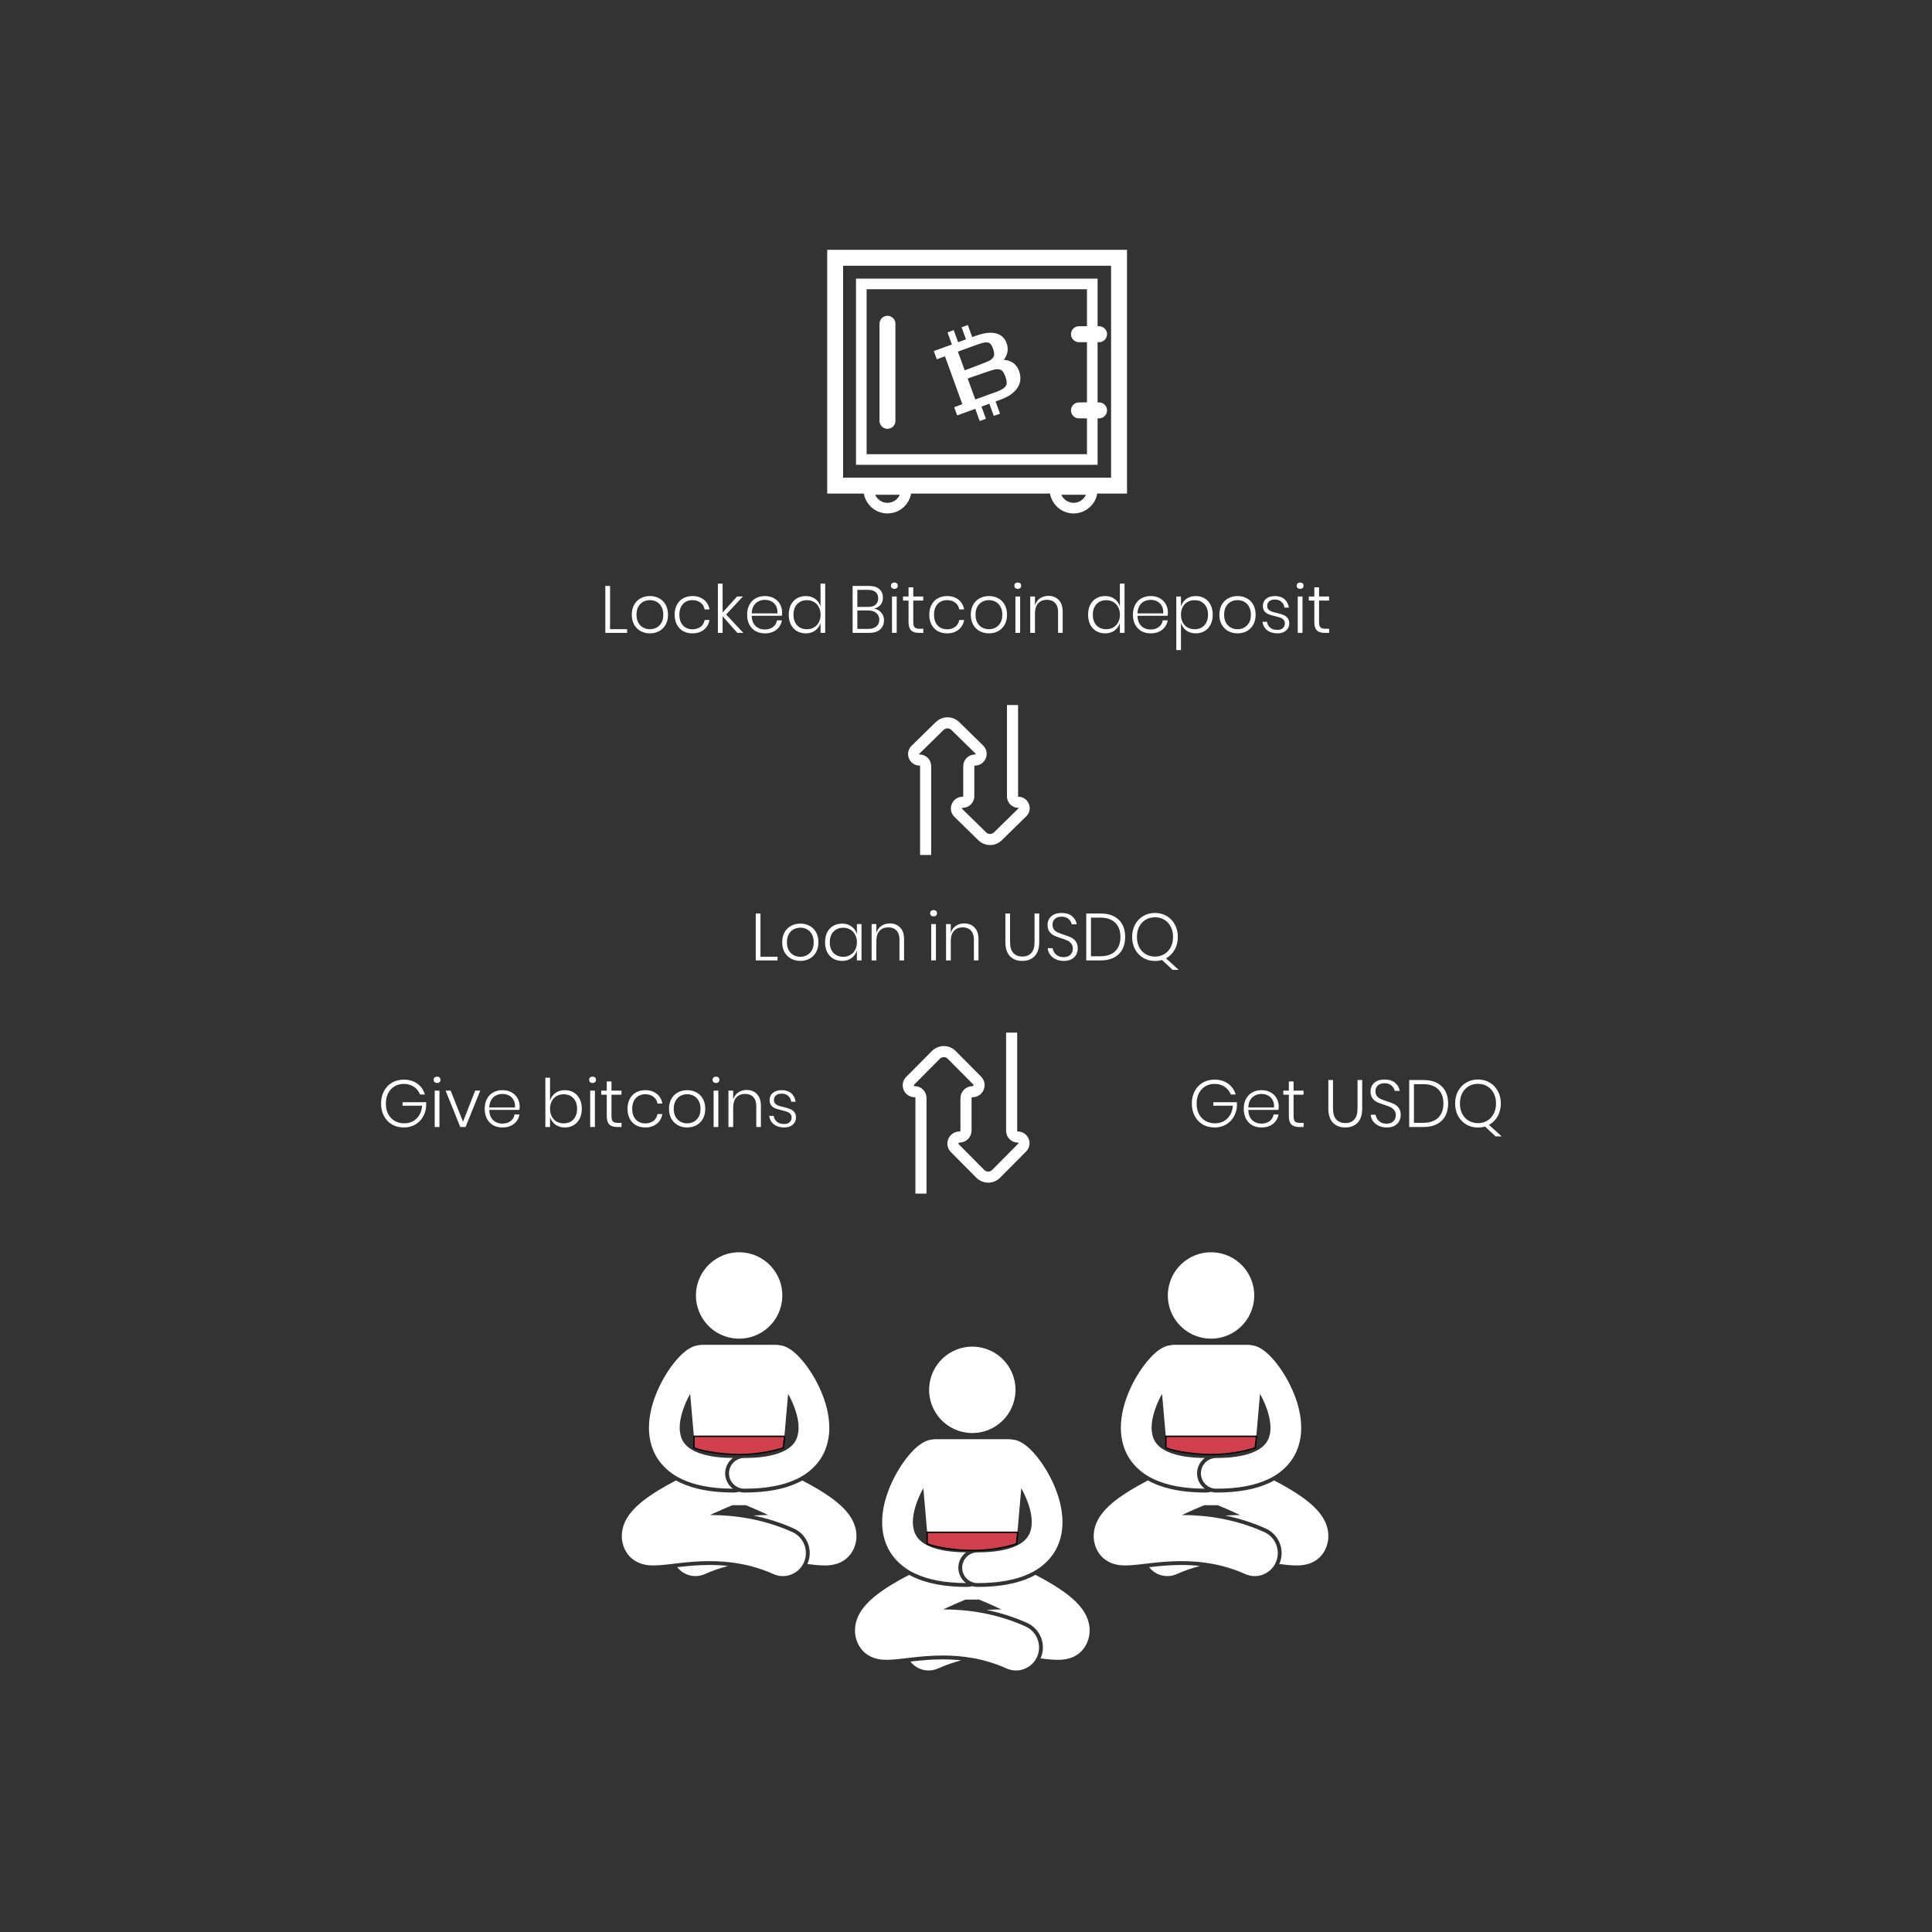 <svg width="348" height="348" viewBox="0 0 348 348" fill="none" xmlns="http://www.w3.org/2000/svg">
<rect x="0" y="0" width="348" height="348" fill="#333333" stroke="none"/>
<path d="M109.887 113.328H112.959V114H109.035V105.54H109.887V113.328ZM117.073 107.364C117.697 107.364 118.253 107.5 118.741 107.772C119.237 108.036 119.625 108.424 119.905 108.936C120.185 109.44 120.325 110.036 120.325 110.724C120.325 111.412 120.185 112.008 119.905 112.512C119.625 113.016 119.237 113.404 118.741 113.676C118.253 113.948 117.697 114.084 117.073 114.084C116.449 114.084 115.889 113.948 115.393 113.676C114.897 113.404 114.505 113.016 114.217 112.512C113.937 112 113.797 111.404 113.797 110.724C113.797 110.036 113.937 109.44 114.217 108.936C114.505 108.424 114.897 108.036 115.393 107.772C115.889 107.5 116.449 107.364 117.073 107.364ZM117.073 108.096C116.641 108.096 116.241 108.192 115.873 108.384C115.505 108.576 115.209 108.872 114.985 109.272C114.761 109.664 114.649 110.148 114.649 110.724C114.649 111.3 114.761 111.784 114.985 112.176C115.209 112.568 115.505 112.86 115.873 113.052C116.241 113.244 116.641 113.34 117.073 113.34C117.497 113.34 117.889 113.244 118.249 113.052C118.617 112.86 118.913 112.568 119.137 112.176C119.361 111.784 119.473 111.3 119.473 110.724C119.473 110.148 119.361 109.664 119.137 109.272C118.913 108.872 118.617 108.576 118.249 108.384C117.889 108.192 117.497 108.096 117.073 108.096ZM124.724 107.364C125.556 107.364 126.244 107.584 126.788 108.024C127.34 108.464 127.676 109.048 127.796 109.776H126.92C126.832 109.256 126.588 108.848 126.188 108.552C125.788 108.248 125.296 108.096 124.712 108.096C124.288 108.096 123.896 108.192 123.536 108.384C123.184 108.576 122.9 108.872 122.684 109.272C122.476 109.664 122.372 110.148 122.372 110.724C122.372 111.3 122.476 111.788 122.684 112.188C122.9 112.58 123.184 112.872 123.536 113.064C123.896 113.256 124.288 113.352 124.712 113.352C125.296 113.352 125.788 113.204 126.188 112.908C126.588 112.604 126.832 112.192 126.92 111.672H127.796C127.676 112.4 127.34 112.984 126.788 113.424C126.244 113.864 125.556 114.084 124.724 114.084C124.1 114.084 123.544 113.952 123.056 113.688C122.576 113.416 122.2 113.028 121.928 112.524C121.656 112.012 121.52 111.412 121.52 110.724C121.52 110.036 121.656 109.44 121.928 108.936C122.2 108.424 122.576 108.036 123.056 107.772C123.544 107.5 124.1 107.364 124.724 107.364ZM132.812 114L130.16 111V114H129.308V105.12H130.16V110.328L132.764 107.448H133.808L130.796 110.688L133.892 114H132.812ZM137.743 113.388C138.335 113.388 138.831 113.24 139.231 112.944C139.631 112.648 139.871 112.248 139.951 111.744H140.839C140.719 112.44 140.387 113.004 139.843 113.436C139.299 113.868 138.611 114.084 137.779 114.084C137.155 114.084 136.599 113.952 136.111 113.688C135.631 113.416 135.255 113.028 134.983 112.524C134.711 112.012 134.575 111.412 134.575 110.724C134.575 110.036 134.711 109.44 134.983 108.936C135.255 108.424 135.631 108.036 136.111 107.772C136.599 107.5 137.155 107.364 137.779 107.364C138.419 107.364 138.971 107.5 139.435 107.772C139.907 108.036 140.263 108.392 140.503 108.84C140.751 109.288 140.875 109.776 140.875 110.304C140.875 110.528 140.859 110.732 140.827 110.916H135.403C135.411 111.468 135.523 111.932 135.739 112.308C135.963 112.676 136.251 112.948 136.603 113.124C136.955 113.3 137.335 113.388 137.743 113.388ZM137.779 108.048C137.355 108.048 136.967 108.136 136.615 108.312C136.263 108.488 135.975 108.76 135.751 109.128C135.535 109.488 135.419 109.94 135.403 110.484H140.035C140.067 109.948 139.979 109.496 139.771 109.128C139.563 108.76 139.283 108.488 138.931 108.312C138.579 108.136 138.195 108.048 137.779 108.048ZM145.147 107.364C145.811 107.364 146.375 107.536 146.839 107.88C147.311 108.224 147.631 108.68 147.799 109.248V105.12H148.639V114H147.799V112.2C147.631 112.768 147.311 113.224 146.839 113.568C146.375 113.912 145.811 114.084 145.147 114.084C144.555 114.084 144.023 113.948 143.551 113.676C143.087 113.404 142.723 113.016 142.459 112.512C142.203 112 142.075 111.404 142.075 110.724C142.075 110.036 142.203 109.44 142.459 108.936C142.723 108.424 143.087 108.036 143.551 107.772C144.015 107.5 144.547 107.364 145.147 107.364ZM145.363 108.108C144.627 108.108 144.035 108.344 143.587 108.816C143.147 109.28 142.927 109.916 142.927 110.724C142.927 111.532 143.147 112.172 143.587 112.644C144.035 113.108 144.627 113.34 145.363 113.34C145.827 113.34 146.243 113.232 146.611 113.016C146.987 112.8 147.279 112.496 147.487 112.104C147.703 111.704 147.811 111.244 147.811 110.724C147.811 110.204 147.703 109.748 147.487 109.356C147.279 108.956 146.987 108.648 146.611 108.432C146.243 108.216 145.827 108.108 145.363 108.108ZM157.454 109.62C157.982 109.724 158.41 109.968 158.738 110.352C159.066 110.736 159.23 111.192 159.23 111.72C159.23 112.4 158.998 112.952 158.534 113.376C158.07 113.792 157.398 114 156.518 114H153.578V105.54H156.482C157.33 105.54 157.966 105.732 158.39 106.116C158.822 106.492 159.038 107 159.038 107.64C159.038 108.192 158.89 108.636 158.594 108.972C158.298 109.3 157.918 109.516 157.454 109.62ZM154.43 109.32H156.374C156.966 109.32 157.414 109.184 157.718 108.912C158.03 108.632 158.186 108.252 158.186 107.772C158.186 107.3 158.034 106.928 157.73 106.656C157.426 106.384 156.958 106.248 156.326 106.248H154.43V109.32ZM156.374 113.28C157.006 113.28 157.498 113.136 157.85 112.848C158.202 112.552 158.378 112.144 158.378 111.624C158.378 111.112 158.198 110.708 157.838 110.412C157.478 110.108 156.982 109.956 156.35 109.956H154.43V113.28H156.374ZM160.476 105.504C160.476 105.328 160.532 105.188 160.644 105.084C160.764 104.98 160.916 104.928 161.1 104.928C161.284 104.928 161.432 104.98 161.544 105.084C161.656 105.188 161.712 105.328 161.712 105.504C161.712 105.672 161.656 105.808 161.544 105.912C161.432 106.016 161.284 106.068 161.1 106.068C160.916 106.068 160.764 106.016 160.644 105.912C160.532 105.808 160.476 105.672 160.476 105.504ZM161.52 107.448V114H160.668V107.448H161.52ZM166.316 113.256V114H165.536C164.904 114 164.432 113.852 164.12 113.556C163.808 113.252 163.652 112.744 163.652 112.032V108.18H162.656V107.448H163.652V105.792H164.504V107.448H166.304V108.18H164.504V112.044C164.504 112.508 164.588 112.828 164.756 113.004C164.924 113.172 165.22 113.256 165.644 113.256H166.316ZM170.591 107.364C171.423 107.364 172.111 107.584 172.655 108.024C173.207 108.464 173.543 109.048 173.663 109.776H172.787C172.699 109.256 172.455 108.848 172.055 108.552C171.655 108.248 171.163 108.096 170.579 108.096C170.155 108.096 169.763 108.192 169.403 108.384C169.051 108.576 168.767 108.872 168.551 109.272C168.343 109.664 168.239 110.148 168.239 110.724C168.239 111.3 168.343 111.788 168.551 112.188C168.767 112.58 169.051 112.872 169.403 113.064C169.763 113.256 170.155 113.352 170.579 113.352C171.163 113.352 171.655 113.204 172.055 112.908C172.455 112.604 172.699 112.192 172.787 111.672H173.663C173.543 112.4 173.207 112.984 172.655 113.424C172.111 113.864 171.423 114.084 170.591 114.084C169.967 114.084 169.411 113.952 168.923 113.688C168.443 113.416 168.067 113.028 167.795 112.524C167.523 112.012 167.387 111.412 167.387 110.724C167.387 110.036 167.523 109.44 167.795 108.936C168.067 108.424 168.443 108.036 168.923 107.772C169.411 107.5 169.967 107.364 170.591 107.364ZM178.14 107.364C178.764 107.364 179.32 107.5 179.808 107.772C180.304 108.036 180.692 108.424 180.972 108.936C181.252 109.44 181.392 110.036 181.392 110.724C181.392 111.412 181.252 112.008 180.972 112.512C180.692 113.016 180.304 113.404 179.808 113.676C179.32 113.948 178.764 114.084 178.14 114.084C177.516 114.084 176.956 113.948 176.46 113.676C175.964 113.404 175.572 113.016 175.284 112.512C175.004 112 174.864 111.404 174.864 110.724C174.864 110.036 175.004 109.44 175.284 108.936C175.572 108.424 175.964 108.036 176.46 107.772C176.956 107.5 177.516 107.364 178.14 107.364ZM178.14 108.096C177.708 108.096 177.308 108.192 176.94 108.384C176.572 108.576 176.276 108.872 176.052 109.272C175.828 109.664 175.716 110.148 175.716 110.724C175.716 111.3 175.828 111.784 176.052 112.176C176.276 112.568 176.572 112.86 176.94 113.052C177.308 113.244 177.708 113.34 178.14 113.34C178.564 113.34 178.956 113.244 179.316 113.052C179.684 112.86 179.98 112.568 180.204 112.176C180.428 111.784 180.54 111.3 180.54 110.724C180.54 110.148 180.428 109.664 180.204 109.272C179.98 108.872 179.684 108.576 179.316 108.384C178.956 108.192 178.564 108.096 178.14 108.096ZM182.706 105.504C182.706 105.328 182.762 105.188 182.874 105.084C182.994 104.98 183.146 104.928 183.33 104.928C183.514 104.928 183.662 104.98 183.774 105.084C183.886 105.188 183.942 105.328 183.942 105.504C183.942 105.672 183.886 105.808 183.774 105.912C183.662 106.016 183.514 106.068 183.33 106.068C183.146 106.068 182.994 106.016 182.874 105.912C182.762 105.808 182.706 105.672 182.706 105.504ZM183.75 107.448V114H182.898V107.448H183.75ZM188.846 107.328C189.606 107.328 190.222 107.572 190.694 108.06C191.174 108.54 191.414 109.248 191.414 110.184V114H190.586V110.244C190.586 109.532 190.406 108.988 190.046 108.612C189.686 108.228 189.194 108.036 188.57 108.036C187.914 108.036 187.39 108.248 186.998 108.672C186.614 109.088 186.422 109.704 186.422 110.52V114H185.57V107.448H186.422V109.056C186.59 108.496 186.894 108.068 187.334 107.772C187.774 107.476 188.278 107.328 188.846 107.328ZM199.065 107.364C199.729 107.364 200.293 107.536 200.757 107.88C201.229 108.224 201.549 108.68 201.717 109.248V105.12H202.557V114H201.717V112.2C201.549 112.768 201.229 113.224 200.757 113.568C200.293 113.912 199.729 114.084 199.065 114.084C198.473 114.084 197.941 113.948 197.469 113.676C197.005 113.404 196.641 113.016 196.377 112.512C196.121 112 195.993 111.404 195.993 110.724C195.993 110.036 196.121 109.44 196.377 108.936C196.641 108.424 197.005 108.036 197.469 107.772C197.933 107.5 198.465 107.364 199.065 107.364ZM199.281 108.108C198.545 108.108 197.953 108.344 197.505 108.816C197.065 109.28 196.845 109.916 196.845 110.724C196.845 111.532 197.065 112.172 197.505 112.644C197.953 113.108 198.545 113.34 199.281 113.34C199.745 113.34 200.161 113.232 200.529 113.016C200.905 112.8 201.197 112.496 201.405 112.104C201.621 111.704 201.729 111.244 201.729 110.724C201.729 110.204 201.621 109.748 201.405 109.356C201.197 108.956 200.905 108.648 200.529 108.432C200.161 108.216 199.745 108.108 199.281 108.108ZM207.235 113.388C207.827 113.388 208.323 113.24 208.723 112.944C209.123 112.648 209.363 112.248 209.443 111.744H210.331C210.211 112.44 209.879 113.004 209.335 113.436C208.791 113.868 208.103 114.084 207.271 114.084C206.647 114.084 206.091 113.952 205.603 113.688C205.123 113.416 204.747 113.028 204.475 112.524C204.203 112.012 204.067 111.412 204.067 110.724C204.067 110.036 204.203 109.44 204.475 108.936C204.747 108.424 205.123 108.036 205.603 107.772C206.091 107.5 206.647 107.364 207.271 107.364C207.911 107.364 208.463 107.5 208.927 107.772C209.399 108.036 209.755 108.392 209.995 108.84C210.243 109.288 210.367 109.776 210.367 110.304C210.367 110.528 210.351 110.732 210.319 110.916H204.895C204.903 111.468 205.015 111.932 205.231 112.308C205.455 112.676 205.743 112.948 206.095 113.124C206.447 113.3 206.827 113.388 207.235 113.388ZM207.271 108.048C206.847 108.048 206.459 108.136 206.107 108.312C205.755 108.488 205.467 108.76 205.243 109.128C205.027 109.488 204.911 109.94 204.895 110.484H209.527C209.559 109.948 209.471 109.496 209.263 109.128C209.055 108.76 208.775 108.488 208.423 108.312C208.071 108.136 207.687 108.048 207.271 108.048ZM215.383 107.364C215.983 107.364 216.511 107.5 216.967 107.772C217.431 108.036 217.791 108.424 218.047 108.936C218.311 109.44 218.443 110.036 218.443 110.724C218.443 111.404 218.311 112 218.047 112.512C217.791 113.016 217.431 113.404 216.967 113.676C216.503 113.948 215.975 114.084 215.383 114.084C214.711 114.084 214.143 113.912 213.679 113.568C213.215 113.224 212.895 112.768 212.719 112.2V117.096H211.879V107.448H212.719V109.248C212.895 108.68 213.215 108.224 213.679 107.88C214.143 107.536 214.711 107.364 215.383 107.364ZM215.155 108.108C214.691 108.108 214.271 108.216 213.895 108.432C213.527 108.648 213.239 108.956 213.031 109.356C212.823 109.748 212.719 110.204 212.719 110.724C212.719 111.244 212.823 111.704 213.031 112.104C213.239 112.496 213.527 112.8 213.895 113.016C214.271 113.232 214.691 113.34 215.155 113.34C215.899 113.34 216.491 113.108 216.931 112.644C217.371 112.172 217.591 111.532 217.591 110.724C217.591 109.916 217.371 109.28 216.931 108.816C216.491 108.344 215.899 108.108 215.155 108.108ZM222.917 107.364C223.541 107.364 224.097 107.5 224.585 107.772C225.081 108.036 225.469 108.424 225.749 108.936C226.029 109.44 226.169 110.036 226.169 110.724C226.169 111.412 226.029 112.008 225.749 112.512C225.469 113.016 225.081 113.404 224.585 113.676C224.097 113.948 223.541 114.084 222.917 114.084C222.293 114.084 221.733 113.948 221.237 113.676C220.741 113.404 220.349 113.016 220.061 112.512C219.781 112 219.641 111.404 219.641 110.724C219.641 110.036 219.781 109.44 220.061 108.936C220.349 108.424 220.741 108.036 221.237 107.772C221.733 107.5 222.293 107.364 222.917 107.364ZM222.917 108.096C222.485 108.096 222.085 108.192 221.717 108.384C221.349 108.576 221.053 108.872 220.829 109.272C220.605 109.664 220.493 110.148 220.493 110.724C220.493 111.3 220.605 111.784 220.829 112.176C221.053 112.568 221.349 112.86 221.717 113.052C222.085 113.244 222.485 113.34 222.917 113.34C223.341 113.34 223.733 113.244 224.093 113.052C224.461 112.86 224.757 112.568 224.981 112.176C225.205 111.784 225.317 111.3 225.317 110.724C225.317 110.148 225.205 109.664 224.981 109.272C224.757 108.872 224.461 108.576 224.093 108.384C223.733 108.192 223.341 108.096 222.917 108.096ZM229.656 107.364C230.368 107.364 230.94 107.552 231.372 107.928C231.804 108.304 232.068 108.812 232.164 109.452H231.36C231.312 109.028 231.136 108.68 230.832 108.408C230.536 108.128 230.136 107.988 229.632 107.988C229.2 107.988 228.86 108.096 228.612 108.312C228.372 108.52 228.252 108.8 228.252 109.152C228.252 109.416 228.328 109.628 228.48 109.788C228.64 109.948 228.836 110.072 229.068 110.16C229.3 110.24 229.612 110.324 230.004 110.412C230.484 110.524 230.868 110.64 231.156 110.76C231.452 110.872 231.704 111.052 231.912 111.3C232.12 111.548 232.224 111.884 232.224 112.308C232.224 112.828 232.028 113.256 231.636 113.592C231.252 113.92 230.74 114.084 230.1 114.084C229.348 114.084 228.732 113.9 228.252 113.532C227.772 113.156 227.488 112.644 227.4 111.996H228.216C228.264 112.428 228.452 112.78 228.78 113.052C229.108 113.324 229.552 113.46 230.112 113.46C230.528 113.46 230.852 113.352 231.084 113.136C231.316 112.92 231.432 112.64 231.432 112.296C231.432 112.016 231.352 111.792 231.192 111.624C231.032 111.456 230.832 111.332 230.592 111.252C230.36 111.164 230.04 111.072 229.632 110.976C229.16 110.864 228.78 110.752 228.492 110.64C228.212 110.528 227.972 110.356 227.772 110.124C227.572 109.884 227.472 109.56 227.472 109.152C227.472 108.616 227.668 108.184 228.06 107.856C228.452 107.528 228.984 107.364 229.656 107.364ZM233.566 105.504C233.566 105.328 233.622 105.188 233.734 105.084C233.854 104.98 234.006 104.928 234.19 104.928C234.374 104.928 234.522 104.98 234.634 105.084C234.746 105.188 234.802 105.328 234.802 105.504C234.802 105.672 234.746 105.808 234.634 105.912C234.522 106.016 234.374 106.068 234.19 106.068C234.006 106.068 233.854 106.016 233.734 105.912C233.622 105.808 233.566 105.672 233.566 105.504ZM234.61 107.448V114H233.758V107.448H234.61ZM239.406 113.256V114H238.626C237.994 114 237.522 113.852 237.21 113.556C236.898 113.252 236.742 112.744 236.742 112.032V108.18H235.746V107.448H236.742V105.792H237.594V107.448H239.394V108.18H237.594V112.044C237.594 112.508 237.678 112.828 237.846 113.004C238.014 113.172 238.31 113.256 238.734 113.256H239.406Z" fill="white"/>
<path d="M136.981 172.328H140.053V173H136.129V164.54H136.981V172.328ZM144.167 166.364C144.791 166.364 145.347 166.5 145.835 166.772C146.331 167.036 146.719 167.424 146.999 167.936C147.279 168.44 147.419 169.036 147.419 169.724C147.419 170.412 147.279 171.008 146.999 171.512C146.719 172.016 146.331 172.404 145.835 172.676C145.347 172.948 144.791 173.084 144.167 173.084C143.543 173.084 142.983 172.948 142.487 172.676C141.991 172.404 141.599 172.016 141.311 171.512C141.031 171 140.891 170.404 140.891 169.724C140.891 169.036 141.031 168.44 141.311 167.936C141.599 167.424 141.991 167.036 142.487 166.772C142.983 166.5 143.543 166.364 144.167 166.364ZM144.167 167.096C143.735 167.096 143.335 167.192 142.967 167.384C142.599 167.576 142.303 167.872 142.079 168.272C141.855 168.664 141.743 169.148 141.743 169.724C141.743 170.3 141.855 170.784 142.079 171.176C142.303 171.568 142.599 171.86 142.967 172.052C143.335 172.244 143.735 172.34 144.167 172.34C144.591 172.34 144.983 172.244 145.343 172.052C145.711 171.86 146.007 171.568 146.231 171.176C146.455 170.784 146.567 170.3 146.567 169.724C146.567 169.148 146.455 168.664 146.231 168.272C146.007 167.872 145.711 167.576 145.343 167.384C144.983 167.192 144.591 167.096 144.167 167.096ZM151.686 166.364C152.35 166.364 152.914 166.536 153.378 166.88C153.85 167.224 154.174 167.68 154.35 168.248V166.448H155.178V173H154.35V171.2C154.174 171.768 153.85 172.224 153.378 172.568C152.914 172.912 152.35 173.084 151.686 173.084C151.094 173.084 150.562 172.948 150.09 172.676C149.626 172.404 149.262 172.016 148.998 171.512C148.742 171 148.614 170.404 148.614 169.724C148.614 169.036 148.742 168.44 148.998 167.936C149.262 167.424 149.626 167.036 150.09 166.772C150.554 166.5 151.086 166.364 151.686 166.364ZM151.902 167.108C151.166 167.108 150.574 167.344 150.126 167.816C149.686 168.28 149.466 168.916 149.466 169.724C149.466 170.532 149.686 171.172 150.126 171.644C150.574 172.108 151.166 172.34 151.902 172.34C152.366 172.34 152.782 172.232 153.15 172.016C153.526 171.8 153.818 171.496 154.026 171.104C154.242 170.704 154.35 170.244 154.35 169.724C154.35 169.204 154.242 168.748 154.026 168.356C153.818 167.956 153.526 167.648 153.15 167.432C152.782 167.216 152.366 167.108 151.902 167.108ZM160.276 166.328C161.036 166.328 161.652 166.572 162.124 167.06C162.604 167.54 162.844 168.248 162.844 169.184V173H162.016V169.244C162.016 168.532 161.836 167.988 161.476 167.612C161.116 167.228 160.624 167.036 160 167.036C159.344 167.036 158.82 167.248 158.428 167.672C158.044 168.088 157.852 168.704 157.852 169.52V173H157V166.448H157.852V168.056C158.02 167.496 158.324 167.068 158.764 166.772C159.204 166.476 159.708 166.328 160.276 166.328ZM167.542 164.504C167.542 164.328 167.598 164.188 167.71 164.084C167.83 163.98 167.982 163.928 168.166 163.928C168.35 163.928 168.498 163.98 168.61 164.084C168.722 164.188 168.778 164.328 168.778 164.504C168.778 164.672 168.722 164.808 168.61 164.912C168.498 165.016 168.35 165.068 168.166 165.068C167.982 165.068 167.83 165.016 167.71 164.912C167.598 164.808 167.542 164.672 167.542 164.504ZM168.586 166.448V173H167.734V166.448H168.586ZM173.682 166.328C174.442 166.328 175.058 166.572 175.53 167.06C176.01 167.54 176.25 168.248 176.25 169.184V173H175.422V169.244C175.422 168.532 175.242 167.988 174.882 167.612C174.522 167.228 174.03 167.036 173.406 167.036C172.75 167.036 172.226 167.248 171.834 167.672C171.45 168.088 171.258 168.704 171.258 169.52V173H170.406V166.448H171.258V168.056C171.426 167.496 171.73 167.068 172.17 166.772C172.61 166.476 173.114 166.328 173.682 166.328ZM181.933 164.54V169.664C181.933 170.568 182.129 171.232 182.521 171.656C182.921 172.08 183.465 172.292 184.153 172.292C184.841 172.292 185.377 172.08 185.761 171.656C186.153 171.232 186.349 170.568 186.349 169.664V164.54H187.189V169.664C187.189 170.808 186.913 171.664 186.361 172.232C185.809 172.8 185.069 173.084 184.141 173.084C183.213 173.084 182.473 172.8 181.921 172.232C181.369 171.664 181.093 170.808 181.093 169.664V164.54H181.933ZM194.129 170.852C194.129 171.236 194.037 171.6 193.853 171.944C193.677 172.28 193.401 172.556 193.025 172.772C192.649 172.98 192.181 173.084 191.621 173.084C191.077 173.084 190.593 172.984 190.169 172.784C189.745 172.584 189.405 172.312 189.149 171.968C188.901 171.616 188.757 171.224 188.717 170.792H189.605C189.637 171.04 189.729 171.288 189.881 171.536C190.033 171.784 190.253 171.992 190.541 172.16C190.829 172.32 191.177 172.4 191.585 172.4C192.121 172.4 192.529 172.256 192.809 171.968C193.097 171.68 193.241 171.316 193.241 170.876C193.241 170.5 193.145 170.196 192.953 169.964C192.769 169.724 192.537 169.54 192.257 169.412C191.985 169.284 191.609 169.144 191.129 168.992C190.601 168.824 190.173 168.664 189.845 168.512C189.525 168.352 189.253 168.12 189.029 167.816C188.805 167.512 188.693 167.108 188.693 166.604C188.693 165.964 188.917 165.444 189.365 165.044C189.813 164.644 190.429 164.444 191.213 164.444C192.013 164.444 192.645 164.64 193.109 165.032C193.581 165.424 193.861 165.912 193.949 166.496H193.049C192.977 166.136 192.785 165.816 192.473 165.536C192.169 165.256 191.749 165.116 191.213 165.116C190.717 165.116 190.321 165.244 190.025 165.5C189.729 165.756 189.581 166.112 189.581 166.568C189.581 166.928 189.673 167.22 189.857 167.444C190.041 167.668 190.265 167.84 190.529 167.96C190.801 168.08 191.169 168.216 191.633 168.368C192.169 168.536 192.601 168.7 192.929 168.86C193.265 169.02 193.549 169.26 193.781 169.58C194.013 169.9 194.129 170.324 194.129 170.852ZM202.668 168.764C202.668 169.636 202.496 170.392 202.152 171.032C201.808 171.664 201.3 172.152 200.628 172.496C199.964 172.832 199.16 173 198.216 173H195.66V164.54H198.216C199.64 164.54 200.736 164.916 201.504 165.668C202.28 166.412 202.668 167.444 202.668 168.764ZM198.156 172.244C199.348 172.244 200.256 171.94 200.88 171.332C201.504 170.716 201.816 169.86 201.816 168.764C201.816 167.668 201.504 166.816 200.88 166.208C200.256 165.592 199.348 165.284 198.156 165.284H196.512V172.244H198.156ZM211.211 174.692L209.315 172.916C208.923 173.036 208.499 173.096 208.043 173.096C207.259 173.096 206.555 172.912 205.931 172.544C205.307 172.176 204.815 171.664 204.455 171.008C204.103 170.344 203.927 169.596 203.927 168.764C203.927 167.932 204.103 167.188 204.455 166.532C204.815 165.876 205.307 165.364 205.931 164.996C206.555 164.628 207.259 164.444 208.043 164.444C208.827 164.444 209.531 164.628 210.155 164.996C210.779 165.364 211.267 165.876 211.619 166.532C211.979 167.188 212.159 167.932 212.159 168.764C212.159 169.628 211.967 170.4 211.583 171.08C211.199 171.752 210.679 172.264 210.023 172.616L212.315 174.692H211.211ZM204.791 168.764C204.791 169.476 204.931 170.1 205.211 170.636C205.499 171.172 205.887 171.584 206.375 171.872C206.871 172.16 207.427 172.304 208.043 172.304C208.659 172.304 209.211 172.16 209.699 171.872C210.195 171.584 210.583 171.172 210.863 170.636C211.151 170.1 211.295 169.476 211.295 168.764C211.295 168.052 211.151 167.428 210.863 166.892C210.583 166.356 210.195 165.944 209.699 165.656C209.211 165.368 208.659 165.224 208.043 165.224C207.427 165.224 206.871 165.368 206.375 165.656C205.887 165.944 205.499 166.356 205.211 166.892C204.931 167.428 204.791 168.052 204.791 168.764Z" fill="white"/>
<path d="M72.73 194.468C73.69 194.468 74.502 194.708 75.166 195.188C75.83 195.668 76.286 196.32 76.534 197.144H75.658C75.442 196.576 75.074 196.116 74.554 195.764C74.042 195.412 73.434 195.236 72.73 195.236C72.122 195.236 71.57 195.38 71.074 195.668C70.586 195.956 70.202 196.368 69.922 196.904C69.642 197.44 69.502 198.064 69.502 198.776C69.502 199.504 69.642 200.136 69.922 200.672C70.21 201.208 70.602 201.62 71.098 201.908C71.602 202.196 72.174 202.34 72.814 202.34C73.382 202.34 73.902 202.216 74.374 201.968C74.846 201.712 75.226 201.344 75.514 200.864C75.81 200.384 75.982 199.82 76.03 199.172H72.514V198.536H76.762V199.28C76.706 200 76.502 200.648 76.15 201.224C75.806 201.8 75.338 202.256 74.746 202.592C74.162 202.92 73.494 203.084 72.742 203.084C71.942 203.084 71.23 202.904 70.606 202.544C69.982 202.176 69.498 201.664 69.154 201.008C68.81 200.352 68.638 199.608 68.638 198.776C68.638 197.944 68.81 197.2 69.154 196.544C69.498 195.888 69.978 195.38 70.594 195.02C71.218 194.652 71.93 194.468 72.73 194.468ZM78.109 194.504C78.109 194.328 78.165 194.188 78.277 194.084C78.397 193.98 78.549 193.928 78.733 193.928C78.917 193.928 79.065 193.98 79.177 194.084C79.289 194.188 79.345 194.328 79.345 194.504C79.345 194.672 79.289 194.808 79.177 194.912C79.065 195.016 78.917 195.068 78.733 195.068C78.549 195.068 78.397 195.016 78.277 194.912C78.165 194.808 78.109 194.672 78.109 194.504ZM79.153 196.448V203H78.301V196.448H79.153ZM83.397 202.052L85.593 196.448H86.504L83.865 203H82.904L80.264 196.448H81.177L83.397 202.052ZM90.473 202.388C91.065 202.388 91.561 202.24 91.961 201.944C92.361 201.648 92.601 201.248 92.681 200.744H93.569C93.449 201.44 93.117 202.004 92.573 202.436C92.029 202.868 91.341 203.084 90.509 203.084C89.885 203.084 89.329 202.952 88.841 202.688C88.361 202.416 87.985 202.028 87.713 201.524C87.441 201.012 87.305 200.412 87.305 199.724C87.305 199.036 87.441 198.44 87.713 197.936C87.985 197.424 88.361 197.036 88.841 196.772C89.329 196.5 89.885 196.364 90.509 196.364C91.149 196.364 91.701 196.5 92.165 196.772C92.637 197.036 92.993 197.392 93.233 197.84C93.481 198.288 93.605 198.776 93.605 199.304C93.605 199.528 93.589 199.732 93.557 199.916H88.133C88.141 200.468 88.253 200.932 88.469 201.308C88.693 201.676 88.981 201.948 89.333 202.124C89.685 202.3 90.065 202.388 90.473 202.388ZM90.509 197.048C90.085 197.048 89.697 197.136 89.345 197.312C88.993 197.488 88.705 197.76 88.481 198.128C88.265 198.488 88.149 198.94 88.133 199.484H92.765C92.797 198.948 92.709 198.496 92.501 198.128C92.293 197.76 92.013 197.488 91.661 197.312C91.309 197.136 90.925 197.048 90.509 197.048ZM101.738 196.364C102.338 196.364 102.866 196.5 103.322 196.772C103.786 197.036 104.146 197.424 104.402 197.936C104.666 198.44 104.798 199.036 104.798 199.724C104.798 200.404 104.666 201 104.402 201.512C104.146 202.016 103.786 202.404 103.322 202.676C102.858 202.948 102.33 203.084 101.738 203.084C101.066 203.084 100.498 202.912 100.034 202.568C99.57 202.224 99.25 201.768 99.074 201.2V203H98.234V194.12H99.074V198.248C99.25 197.68 99.57 197.224 100.034 196.88C100.498 196.536 101.066 196.364 101.738 196.364ZM101.51 197.108C101.046 197.108 100.626 197.216 100.25 197.432C99.882 197.648 99.594 197.956 99.386 198.356C99.178 198.748 99.074 199.204 99.074 199.724C99.074 200.244 99.178 200.704 99.386 201.104C99.594 201.496 99.882 201.8 100.25 202.016C100.626 202.232 101.046 202.34 101.51 202.34C102.254 202.34 102.846 202.108 103.286 201.644C103.726 201.172 103.946 200.532 103.946 199.724C103.946 198.916 103.726 198.28 103.286 197.816C102.846 197.344 102.254 197.108 101.51 197.108ZM106.116 194.504C106.116 194.328 106.172 194.188 106.284 194.084C106.404 193.98 106.556 193.928 106.74 193.928C106.924 193.928 107.072 193.98 107.184 194.084C107.296 194.188 107.352 194.328 107.352 194.504C107.352 194.672 107.296 194.808 107.184 194.912C107.072 195.016 106.924 195.068 106.74 195.068C106.556 195.068 106.404 195.016 106.284 194.912C106.172 194.808 106.116 194.672 106.116 194.504ZM107.16 196.448V203H106.308V196.448H107.16ZM111.956 202.256V203H111.176C110.544 203 110.072 202.852 109.76 202.556C109.448 202.252 109.292 201.744 109.292 201.032V197.18H108.296V196.448H109.292V194.792H110.144V196.448H111.944V197.18H110.144V201.044C110.144 201.508 110.228 201.828 110.396 202.004C110.564 202.172 110.86 202.256 111.284 202.256H111.956ZM116.232 196.364C117.064 196.364 117.752 196.584 118.296 197.024C118.848 197.464 119.184 198.048 119.304 198.776H118.428C118.34 198.256 118.096 197.848 117.696 197.552C117.296 197.248 116.804 197.096 116.22 197.096C115.796 197.096 115.404 197.192 115.044 197.384C114.692 197.576 114.408 197.872 114.192 198.272C113.984 198.664 113.88 199.148 113.88 199.724C113.88 200.3 113.984 200.788 114.192 201.188C114.408 201.58 114.692 201.872 115.044 202.064C115.404 202.256 115.796 202.352 116.22 202.352C116.804 202.352 117.296 202.204 117.696 201.908C118.096 201.604 118.34 201.192 118.428 200.672H119.304C119.184 201.4 118.848 201.984 118.296 202.424C117.752 202.864 117.064 203.084 116.232 203.084C115.608 203.084 115.052 202.952 114.564 202.688C114.084 202.416 113.708 202.028 113.436 201.524C113.164 201.012 113.028 200.412 113.028 199.724C113.028 199.036 113.164 198.44 113.436 197.936C113.708 197.424 114.084 197.036 114.564 196.772C115.052 196.5 115.608 196.364 116.232 196.364ZM123.78 196.364C124.404 196.364 124.96 196.5 125.448 196.772C125.944 197.036 126.332 197.424 126.612 197.936C126.892 198.44 127.032 199.036 127.032 199.724C127.032 200.412 126.892 201.008 126.612 201.512C126.332 202.016 125.944 202.404 125.448 202.676C124.96 202.948 124.404 203.084 123.78 203.084C123.156 203.084 122.596 202.948 122.1 202.676C121.604 202.404 121.212 202.016 120.924 201.512C120.644 201 120.504 200.404 120.504 199.724C120.504 199.036 120.644 198.44 120.924 197.936C121.212 197.424 121.604 197.036 122.1 196.772C122.596 196.5 123.156 196.364 123.78 196.364ZM123.78 197.096C123.348 197.096 122.948 197.192 122.58 197.384C122.212 197.576 121.916 197.872 121.692 198.272C121.468 198.664 121.356 199.148 121.356 199.724C121.356 200.3 121.468 200.784 121.692 201.176C121.916 201.568 122.212 201.86 122.58 202.052C122.948 202.244 123.348 202.34 123.78 202.34C124.204 202.34 124.596 202.244 124.956 202.052C125.324 201.86 125.62 201.568 125.844 201.176C126.068 200.784 126.18 200.3 126.18 199.724C126.18 199.148 126.068 198.664 125.844 198.272C125.62 197.872 125.324 197.576 124.956 197.384C124.596 197.192 124.204 197.096 123.78 197.096ZM128.347 194.504C128.347 194.328 128.403 194.188 128.515 194.084C128.635 193.98 128.787 193.928 128.971 193.928C129.155 193.928 129.303 193.98 129.415 194.084C129.527 194.188 129.583 194.328 129.583 194.504C129.583 194.672 129.527 194.808 129.415 194.912C129.303 195.016 129.155 195.068 128.971 195.068C128.787 195.068 128.635 195.016 128.515 194.912C128.403 194.808 128.347 194.672 128.347 194.504ZM129.391 196.448V203H128.539V196.448H129.391ZM134.487 196.328C135.247 196.328 135.863 196.572 136.335 197.06C136.815 197.54 137.055 198.248 137.055 199.184V203H136.227V199.244C136.227 198.532 136.047 197.988 135.687 197.612C135.327 197.228 134.835 197.036 134.211 197.036C133.555 197.036 133.031 197.248 132.639 197.672C132.255 198.088 132.063 198.704 132.063 199.52V203H131.211V196.448H132.063V198.056C132.231 197.496 132.535 197.068 132.975 196.772C133.415 196.476 133.919 196.328 134.487 196.328ZM140.808 196.364C141.52 196.364 142.092 196.552 142.524 196.928C142.956 197.304 143.22 197.812 143.316 198.452H142.512C142.464 198.028 142.288 197.68 141.984 197.408C141.688 197.128 141.288 196.988 140.784 196.988C140.352 196.988 140.012 197.096 139.764 197.312C139.524 197.52 139.404 197.8 139.404 198.152C139.404 198.416 139.48 198.628 139.632 198.788C139.792 198.948 139.988 199.072 140.22 199.16C140.452 199.24 140.764 199.324 141.156 199.412C141.636 199.524 142.02 199.64 142.308 199.76C142.604 199.872 142.856 200.052 143.064 200.3C143.272 200.548 143.376 200.884 143.376 201.308C143.376 201.828 143.18 202.256 142.788 202.592C142.404 202.92 141.892 203.084 141.252 203.084C140.5 203.084 139.884 202.9 139.404 202.532C138.924 202.156 138.64 201.644 138.552 200.996H139.368C139.416 201.428 139.604 201.78 139.932 202.052C140.26 202.324 140.704 202.46 141.264 202.46C141.68 202.46 142.004 202.352 142.236 202.136C142.468 201.92 142.584 201.64 142.584 201.296C142.584 201.016 142.504 200.792 142.344 200.624C142.184 200.456 141.984 200.332 141.744 200.252C141.512 200.164 141.192 200.072 140.784 199.976C140.312 199.864 139.932 199.752 139.644 199.64C139.364 199.528 139.124 199.356 138.924 199.124C138.724 198.884 138.624 198.56 138.624 198.152C138.624 197.616 138.82 197.184 139.212 196.856C139.604 196.528 140.136 196.364 140.808 196.364Z" fill="white"/>
<path d="M218.769 194.468C219.729 194.468 220.541 194.708 221.205 195.188C221.869 195.668 222.325 196.32 222.573 197.144H221.697C221.481 196.576 221.113 196.116 220.593 195.764C220.081 195.412 219.473 195.236 218.769 195.236C218.161 195.236 217.609 195.38 217.113 195.668C216.625 195.956 216.241 196.368 215.961 196.904C215.681 197.44 215.541 198.064 215.541 198.776C215.541 199.504 215.681 200.136 215.961 200.672C216.249 201.208 216.641 201.62 217.137 201.908C217.641 202.196 218.213 202.34 218.853 202.34C219.421 202.34 219.941 202.216 220.413 201.968C220.885 201.712 221.265 201.344 221.553 200.864C221.849 200.384 222.021 199.82 222.069 199.172H218.553V198.536H222.801V199.28C222.745 200 222.541 200.648 222.189 201.224C221.845 201.8 221.377 202.256 220.785 202.592C220.201 202.92 219.533 203.084 218.781 203.084C217.981 203.084 217.269 202.904 216.645 202.544C216.021 202.176 215.537 201.664 215.193 201.008C214.849 200.352 214.677 199.608 214.677 198.776C214.677 197.944 214.849 197.2 215.193 196.544C215.537 195.888 216.017 195.38 216.633 195.02C217.257 194.652 217.969 194.468 218.769 194.468ZM227.196 202.388C227.788 202.388 228.284 202.24 228.684 201.944C229.084 201.648 229.324 201.248 229.404 200.744H230.292C230.172 201.44 229.84 202.004 229.296 202.436C228.752 202.868 228.064 203.084 227.232 203.084C226.608 203.084 226.052 202.952 225.564 202.688C225.084 202.416 224.708 202.028 224.436 201.524C224.164 201.012 224.028 200.412 224.028 199.724C224.028 199.036 224.164 198.44 224.436 197.936C224.708 197.424 225.084 197.036 225.564 196.772C226.052 196.5 226.608 196.364 227.232 196.364C227.872 196.364 228.424 196.5 228.888 196.772C229.36 197.036 229.716 197.392 229.956 197.84C230.204 198.288 230.328 198.776 230.328 199.304C230.328 199.528 230.312 199.732 230.28 199.916H224.856C224.864 200.468 224.976 200.932 225.192 201.308C225.416 201.676 225.704 201.948 226.056 202.124C226.408 202.3 226.788 202.388 227.196 202.388ZM227.232 197.048C226.808 197.048 226.42 197.136 226.068 197.312C225.716 197.488 225.428 197.76 225.204 198.128C224.988 198.488 224.872 198.94 224.856 199.484H229.488C229.52 198.948 229.432 198.496 229.224 198.128C229.016 197.76 228.736 197.488 228.384 197.312C228.032 197.136 227.648 197.048 227.232 197.048ZM234.816 202.256V203H234.036C233.404 203 232.932 202.852 232.62 202.556C232.308 202.252 232.152 201.744 232.152 201.032V197.18H231.156V196.448H232.152V194.792H233.004V196.448H234.804V197.18H233.004V201.044C233.004 201.508 233.088 201.828 233.256 202.004C233.424 202.172 233.72 202.256 234.144 202.256H234.816ZM240.108 194.54V199.664C240.108 200.568 240.304 201.232 240.696 201.656C241.096 202.08 241.64 202.292 242.328 202.292C243.016 202.292 243.552 202.08 243.936 201.656C244.328 201.232 244.524 200.568 244.524 199.664V194.54H245.364V199.664C245.364 200.808 245.088 201.664 244.536 202.232C243.984 202.8 243.244 203.084 242.316 203.084C241.388 203.084 240.648 202.8 240.096 202.232C239.544 201.664 239.268 200.808 239.268 199.664V194.54H240.108ZM252.304 200.852C252.304 201.236 252.212 201.6 252.028 201.944C251.852 202.28 251.576 202.556 251.2 202.772C250.824 202.98 250.356 203.084 249.796 203.084C249.252 203.084 248.768 202.984 248.344 202.784C247.92 202.584 247.58 202.312 247.324 201.968C247.076 201.616 246.932 201.224 246.892 200.792H247.78C247.812 201.04 247.904 201.288 248.056 201.536C248.208 201.784 248.428 201.992 248.716 202.16C249.004 202.32 249.352 202.4 249.76 202.4C250.296 202.4 250.704 202.256 250.984 201.968C251.272 201.68 251.416 201.316 251.416 200.876C251.416 200.5 251.32 200.196 251.128 199.964C250.944 199.724 250.712 199.54 250.432 199.412C250.16 199.284 249.784 199.144 249.304 198.992C248.776 198.824 248.348 198.664 248.02 198.512C247.7 198.352 247.428 198.12 247.204 197.816C246.98 197.512 246.868 197.108 246.868 196.604C246.868 195.964 247.092 195.444 247.54 195.044C247.988 194.644 248.604 194.444 249.388 194.444C250.188 194.444 250.82 194.64 251.284 195.032C251.756 195.424 252.036 195.912 252.124 196.496H251.224C251.152 196.136 250.96 195.816 250.648 195.536C250.344 195.256 249.924 195.116 249.388 195.116C248.892 195.116 248.496 195.244 248.2 195.5C247.904 195.756 247.756 196.112 247.756 196.568C247.756 196.928 247.848 197.22 248.032 197.444C248.216 197.668 248.44 197.84 248.704 197.96C248.976 198.08 249.344 198.216 249.808 198.368C250.344 198.536 250.776 198.7 251.104 198.86C251.44 199.02 251.724 199.26 251.956 199.58C252.188 199.9 252.304 200.324 252.304 200.852ZM260.844 198.764C260.844 199.636 260.672 200.392 260.328 201.032C259.984 201.664 259.476 202.152 258.804 202.496C258.14 202.832 257.336 203 256.392 203H253.836V194.54H256.392C257.816 194.54 258.912 194.916 259.68 195.668C260.456 196.412 260.844 197.444 260.844 198.764ZM256.332 202.244C257.524 202.244 258.432 201.94 259.056 201.332C259.68 200.716 259.992 199.86 259.992 198.764C259.992 197.668 259.68 196.816 259.056 196.208C258.432 195.592 257.524 195.284 256.332 195.284H254.688V202.244H256.332ZM269.387 204.692L267.491 202.916C267.099 203.036 266.675 203.096 266.219 203.096C265.435 203.096 264.731 202.912 264.107 202.544C263.483 202.176 262.991 201.664 262.631 201.008C262.279 200.344 262.103 199.596 262.103 198.764C262.103 197.932 262.279 197.188 262.631 196.532C262.991 195.876 263.483 195.364 264.107 194.996C264.731 194.628 265.435 194.444 266.219 194.444C267.003 194.444 267.707 194.628 268.331 194.996C268.955 195.364 269.443 195.876 269.795 196.532C270.155 197.188 270.335 197.932 270.335 198.764C270.335 199.628 270.143 200.4 269.759 201.08C269.375 201.752 268.855 202.264 268.199 202.616L270.491 204.692H269.387ZM262.967 198.764C262.967 199.476 263.107 200.1 263.387 200.636C263.675 201.172 264.063 201.584 264.551 201.872C265.047 202.16 265.603 202.304 266.219 202.304C266.835 202.304 267.387 202.16 267.875 201.872C268.371 201.584 268.759 201.172 269.039 200.636C269.327 200.1 269.471 199.476 269.471 198.764C269.471 198.052 269.327 197.428 269.039 196.892C268.759 196.356 268.371 195.944 267.875 195.656C267.387 195.368 266.835 195.224 266.219 195.224C265.603 195.224 265.047 195.368 264.551 195.656C264.063 195.944 263.675 196.356 263.387 196.892C263.107 197.428 262.967 198.052 262.967 198.764Z" fill="white"/>
<path d="M236.774 271.503C235.472 270.235 233.976 269.226 232.384 268.264C231.445 267.703 230.471 267.168 229.509 266.669C229.259 266.807 229.005 266.941 228.741 267.063C226.197 268.257 223.037 268.84 219.079 268.844H219.078C218.751 268.844 218.436 268.795 218.136 268.71C217.836 268.795 217.521 268.844 217.194 268.844H217.194C213.235 268.84 210.074 268.257 207.531 267.063C207.267 266.941 207.012 266.807 206.761 266.668C206.709 266.695 206.657 266.722 206.606 266.749C204.633 267.783 202.629 268.939 200.9 270.282C200.034 270.965 199.226 271.685 198.496 272.625C198.132 273.1 197.785 273.636 197.501 274.296C197.22 274.952 197.001 275.756 197 276.668C196.99 277.637 197.283 278.699 197.795 279.536C198.188 280.2 198.745 280.731 199.27 281.07C200.068 281.585 200.749 281.755 201.296 281.859C201.849 281.956 202.303 281.973 202.734 281.975C204.215 281.961 205.575 281.742 207.25 281.56C208.902 281.372 210.773 281.198 212.809 281.198C216.305 281.2 220.239 281.705 224.31 283.53C224.861 283.777 225.439 283.895 226.006 283.895C227.592 283.895 229.106 282.982 229.797 281.442C230.735 279.349 229.801 276.893 227.709 275.954C222.35 273.548 217.179 272.902 212.9 272.894C213.232 272.738 213.557 272.587 213.869 272.446C214.895 271.977 215.795 271.59 216.433 271.325C216.618 271.247 216.778 271.181 216.915 271.125H218.531H219.358C220.113 271.434 221.635 272.076 223.369 272.894C222.516 272.895 221.626 272.923 220.708 272.985C223.247 273.506 225.682 274.285 227.993 275.323C230.429 276.416 231.521 279.287 230.429 281.724C231.506 281.853 232.492 281.965 233.536 281.975C234.111 281.968 234.723 281.953 235.564 281.723C235.983 281.602 236.472 281.417 237 281.071C237.525 280.732 238.084 280.201 238.477 279.536C238.984 278.697 239.28 277.646 239.271 276.668C239.27 275.755 239.051 274.952 238.77 274.296C238.228 273.062 237.512 272.242 236.774 271.503Z" fill="white"/>
<path d="M207.328 282.248C207.21 282.261 207.098 282.274 206.984 282.287C207.776 283.309 208.997 283.894 210.265 283.894C210.834 283.894 211.411 283.777 211.963 283.529C213.381 282.893 214.782 282.42 216.154 282.07C215.071 281.954 213.96 281.89 212.808 281.889C210.761 281.89 208.889 282.071 207.328 282.248Z" fill="white"/>
<path d="M225.716 235.11C226.691 230.924 224.088 226.74 219.902 225.765C215.716 224.79 211.532 227.394 210.557 231.58C209.582 235.766 212.185 239.949 216.372 240.924C220.558 241.899 224.741 239.296 225.716 235.11Z" fill="white"/>
<path d="M207.826 266.437C210.222 267.563 213.221 268.126 217.007 268.148C216.166 267.516 215.618 266.514 215.618 265.385C215.618 264.251 216.169 263.246 217.013 262.615C212.675 262.596 210.221 261.68 209.03 260.729C208.413 260.242 208.058 259.752 207.808 259.186C207.717 258.979 207.649 258.754 207.59 258.519C207.489 258.112 207.431 257.667 207.431 257.171C207.407 255.353 208.231 252.984 209.316 251.065L210.151 260.637C211.264 261.244 213.353 261.924 217.146 261.924H217.194C217.521 261.924 217.836 261.973 218.137 262.058C218.437 261.973 218.752 261.924 219.08 261.924H219.127C222.921 261.924 225.01 261.243 226.122 260.637L226.957 251.066C228.042 252.985 228.867 255.353 228.842 257.171C228.842 257.667 228.785 258.112 228.683 258.519C228.625 258.754 228.556 258.98 228.465 259.186C228.214 259.753 227.86 260.243 227.244 260.73C226.036 261.693 223.532 262.624 219.079 262.617C217.55 262.617 216.311 263.856 216.311 265.385C216.311 266.913 217.55 268.152 219.079 268.152C222.955 268.149 226.011 267.582 228.448 266.437C230.155 265.644 231.535 264.507 232.515 263.179C232.931 262.615 233.275 262.019 233.541 261.398C234.143 260.015 234.379 258.568 234.378 257.171C234.372 254.791 233.724 252.527 232.849 250.501C231.967 248.475 230.847 246.689 229.71 245.294C228.937 244.361 228.203 243.605 227.284 243.005C226.807 242.721 226.284 242.399 225.411 242.304C225.22 242.261 225.023 242.236 224.82 242.236H211.453C211.25 242.236 211.053 242.261 210.863 242.304C209.989 242.399 209.466 242.721 208.989 243.005C208.071 243.605 207.336 244.361 206.564 245.294C205.426 246.689 204.306 248.475 203.424 250.501C202.549 252.527 201.901 254.791 201.895 257.171C201.894 258.568 202.13 260.015 202.732 261.398C202.998 262.019 203.343 262.616 203.758 263.179C204.738 264.507 206.119 265.644 207.826 266.437Z" fill="white"/>
<path d="M210 258.716H226.325L226.1 260.8C224 261.5 221.234 261.97 218.5 262C214.139 262.047 210 261.023 210 260.716C210 260.216 210 258.716 210 258.716Z" fill="#D03F4C" stroke="black" stroke-width="0.25"/>
<path d="M151.774 271.503C150.472 270.235 148.976 269.226 147.384 268.264C146.445 267.703 145.471 267.168 144.509 266.669C144.259 266.807 144.005 266.941 143.741 267.063C141.197 268.257 138.037 268.84 134.079 268.844H134.078C133.751 268.844 133.436 268.795 133.136 268.71C132.836 268.795 132.521 268.844 132.194 268.844H132.194C128.235 268.84 125.074 268.257 122.531 267.063C122.267 266.941 122.012 266.807 121.761 266.668C121.709 266.695 121.657 266.722 121.606 266.749C119.633 267.783 117.629 268.939 115.9 270.282C115.034 270.965 114.226 271.685 113.496 272.625C113.132 273.1 112.785 273.636 112.501 274.296C112.22 274.952 112.001 275.756 112 276.668C111.99 277.637 112.283 278.699 112.795 279.536C113.188 280.2 113.745 280.731 114.27 281.07C115.068 281.585 115.749 281.755 116.296 281.859C116.849 281.956 117.303 281.973 117.734 281.975C119.215 281.961 120.575 281.742 122.25 281.56C123.902 281.372 125.773 281.198 127.809 281.198C131.305 281.2 135.239 281.705 139.31 283.53C139.861 283.777 140.439 283.895 141.006 283.895C142.592 283.895 144.106 282.982 144.797 281.442C145.735 279.349 144.801 276.893 142.709 275.954C137.35 273.548 132.179 272.902 127.9 272.894C128.232 272.738 128.557 272.587 128.869 272.446C129.895 271.977 130.795 271.59 131.433 271.325C131.618 271.247 131.778 271.181 131.915 271.125H133.531H134.358C135.113 271.434 136.635 272.076 138.369 272.894C137.516 272.895 136.626 272.923 135.708 272.985C138.247 273.506 140.682 274.285 142.993 275.323C145.429 276.416 146.521 279.287 145.429 281.724C146.506 281.853 147.492 281.965 148.536 281.975C149.111 281.968 149.723 281.953 150.564 281.723C150.983 281.602 151.472 281.417 152 281.071C152.525 280.732 153.084 280.201 153.477 279.536C153.984 278.697 154.28 277.646 154.271 276.668C154.27 275.755 154.051 274.952 153.77 274.296C153.228 273.062 152.512 272.242 151.774 271.503Z" fill="white"/>
<path d="M122.328 282.248C122.21 282.261 122.098 282.274 121.984 282.287C122.776 283.309 123.997 283.894 125.265 283.894C125.834 283.894 126.411 283.777 126.963 283.529C128.381 282.893 129.782 282.42 131.154 282.07C130.071 281.954 128.96 281.89 127.808 281.889C125.761 281.89 123.889 282.071 122.328 282.248Z" fill="white"/>
<path d="M140.716 235.11C141.691 230.924 139.088 226.74 134.902 225.765C130.715 224.79 126.532 227.394 125.557 231.58C124.582 235.766 127.185 239.949 131.371 240.924C135.557 241.899 139.741 239.296 140.716 235.11Z" fill="white"/>
<path d="M122.826 266.437C125.222 267.563 128.221 268.126 132.006 268.148C131.166 267.516 130.618 266.514 130.618 265.385C130.618 264.251 131.168 263.246 132.013 262.615C127.675 262.596 125.22 261.68 124.03 260.729C123.413 260.242 123.058 259.752 122.807 259.186C122.717 258.979 122.648 258.754 122.59 258.519C122.489 258.112 122.43 257.667 122.43 257.171C122.407 255.353 123.231 252.984 124.316 251.065L125.151 260.637C126.263 261.244 128.353 261.924 132.145 261.924H132.193C132.52 261.924 132.836 261.973 133.137 262.058C133.437 261.973 133.752 261.924 134.08 261.924H134.127C137.92 261.924 140.009 261.243 141.122 260.637L141.957 251.066C143.042 252.985 143.867 255.353 143.842 257.171C143.842 257.667 143.784 258.112 143.683 258.519C143.624 258.754 143.556 258.98 143.465 259.186C143.214 259.753 142.86 260.243 142.243 260.73C141.036 261.693 138.532 262.624 134.078 262.617C132.55 262.617 131.311 263.856 131.311 265.385C131.311 266.913 132.55 268.152 134.078 268.152C137.954 268.149 141.011 267.582 143.447 266.437C145.155 265.644 146.535 264.507 147.515 263.179C147.93 262.615 148.275 262.019 148.54 261.398C149.142 260.015 149.378 258.568 149.378 257.171C149.371 254.791 148.724 252.527 147.849 250.501C146.967 248.475 145.847 246.689 144.71 245.294C143.937 244.361 143.202 243.605 142.284 243.005C141.807 242.721 141.284 242.399 140.41 242.304C140.22 242.261 140.023 242.236 139.82 242.236H126.453C126.25 242.236 126.053 242.261 125.863 242.304C124.989 242.399 124.466 242.721 123.989 243.005C123.071 243.605 122.336 244.361 121.563 245.294C120.426 246.689 119.306 248.475 118.423 250.501C117.549 252.527 116.901 254.791 116.895 257.171C116.894 258.568 117.13 260.015 117.732 261.398C117.997 262.019 118.342 262.616 118.758 263.179C119.738 264.507 121.118 265.644 122.826 266.437Z" fill="white"/>
<path d="M125 258.716H141.325L141.1 260.8C139 261.5 136.234 261.97 133.5 262C129.139 262.047 125 261.023 125 260.716C125 260.216 125 258.716 125 258.716Z" fill="#D03F4C" stroke="black" stroke-width="0.25"/>
<path d="M193.774 288.503C192.472 287.235 190.976 286.226 189.384 285.264C188.445 284.703 187.471 284.168 186.509 283.669C186.259 283.807 186.005 283.941 185.741 284.063C183.197 285.257 180.037 285.84 176.079 285.844H176.078C175.751 285.844 175.436 285.795 175.136 285.71C174.836 285.795 174.521 285.844 174.194 285.844H174.194C170.235 285.84 167.074 285.257 164.531 284.063C164.267 283.941 164.012 283.807 163.761 283.668C163.709 283.695 163.657 283.722 163.606 283.749C161.633 284.783 159.629 285.939 157.9 287.282C157.034 287.965 156.226 288.685 155.496 289.625C155.132 290.1 154.785 290.636 154.501 291.296C154.22 291.952 154.001 292.756 154 293.668C153.99 294.637 154.283 295.699 154.795 296.536C155.188 297.2 155.745 297.731 156.27 298.07C157.068 298.585 157.749 298.755 158.296 298.859C158.849 298.956 159.303 298.973 159.734 298.975C161.215 298.961 162.575 298.742 164.25 298.56C165.902 298.372 167.773 298.198 169.809 298.198C173.305 298.2 177.239 298.705 181.31 300.53C181.861 300.777 182.439 300.895 183.006 300.895C184.592 300.895 186.106 299.982 186.797 298.442C187.735 296.349 186.801 293.893 184.709 292.954C179.35 290.548 174.179 289.902 169.9 289.894C170.232 289.738 170.557 289.587 170.869 289.446C171.895 288.977 172.795 288.59 173.433 288.325C173.618 288.247 173.778 288.181 173.915 288.125H175.531H176.358C177.113 288.434 178.635 289.076 180.369 289.894C179.516 289.895 178.626 289.923 177.708 289.985C180.247 290.506 182.682 291.285 184.993 292.323C187.429 293.416 188.521 296.287 187.429 298.724C188.506 298.853 189.492 298.965 190.536 298.975C191.111 298.968 191.723 298.953 192.564 298.723C192.983 298.602 193.472 298.417 194 298.071C194.525 297.732 195.084 297.201 195.477 296.536C195.984 295.697 196.28 294.646 196.271 293.668C196.27 292.755 196.051 291.952 195.77 291.296C195.228 290.062 194.512 289.242 193.774 288.503Z" fill="white"/>
<path d="M164.328 299.248C164.21 299.261 164.098 299.274 163.984 299.287C164.776 300.309 165.997 300.894 167.265 300.894C167.834 300.894 168.411 300.777 168.963 300.529C170.381 299.893 171.782 299.42 173.154 299.07C172.071 298.954 170.96 298.89 169.808 298.889C167.761 298.89 165.889 299.071 164.328 299.248Z" fill="white"/>
<path d="M182.716 252.11C183.691 247.924 181.088 243.74 176.902 242.765C172.715 241.79 168.532 244.394 167.557 248.58C166.582 252.766 169.185 256.949 173.371 257.924C177.557 258.899 181.741 256.296 182.716 252.11Z" fill="white"/>
<path d="M164.826 283.437C167.222 284.563 170.221 285.126 174.006 285.148C173.166 284.516 172.618 283.514 172.618 282.385C172.618 281.251 173.168 280.246 174.013 279.615C169.675 279.596 167.22 278.68 166.03 277.729C165.413 277.242 165.058 276.752 164.807 276.186C164.717 275.979 164.648 275.754 164.59 275.519C164.489 275.112 164.43 274.667 164.43 274.171C164.407 272.353 165.231 269.984 166.316 268.065L167.151 277.637C168.263 278.244 170.353 278.924 174.145 278.924H174.193C174.52 278.924 174.836 278.973 175.137 279.058C175.437 278.973 175.752 278.924 176.08 278.924H176.127C179.92 278.924 182.009 278.243 183.122 277.637L183.957 268.066C185.042 269.985 185.867 272.353 185.842 274.171C185.842 274.667 185.784 275.112 185.683 275.519C185.624 275.754 185.556 275.98 185.465 276.186C185.214 276.753 184.86 277.243 184.243 277.73C183.036 278.693 180.532 279.624 176.078 279.617C174.55 279.617 173.311 280.856 173.311 282.385C173.311 283.913 174.55 285.152 176.078 285.152C179.954 285.149 183.011 284.582 185.447 283.437C187.155 282.644 188.535 281.507 189.515 280.179C189.93 279.615 190.275 279.019 190.54 278.398C191.142 277.015 191.378 275.568 191.378 274.171C191.371 271.791 190.724 269.527 189.849 267.501C188.967 265.475 187.847 263.689 186.71 262.294C185.937 261.361 185.202 260.605 184.284 260.005C183.807 259.721 183.284 259.399 182.41 259.304C182.22 259.261 182.023 259.236 181.82 259.236H168.453C168.25 259.236 168.053 259.261 167.863 259.304C166.989 259.399 166.466 259.721 165.989 260.005C165.071 260.605 164.336 261.361 163.563 262.294C162.426 263.689 161.306 265.475 160.423 267.501C159.549 269.527 158.901 271.791 158.895 274.171C158.894 275.568 159.13 277.015 159.732 278.398C159.997 279.019 160.342 279.616 160.758 280.179C161.738 281.507 163.118 282.644 164.826 283.437Z" fill="white"/>
<path d="M167 276H183.325L183.1 278.084C181 278.784 178.234 279.255 175.5 279.284C171.139 279.331 167 278.307 167 278C167 277.5 167 276 167 276Z" fill="#D03F4C" stroke="black" stroke-width="0.25"/>
<path d="M166.727 154V137.983C166.727 137.387 166.243 136.903 165.647 136.903V136.903C164.679 136.903 164.2 135.729 164.891 135.052L169.268 130.767C170.045 130.006 171.288 130.006 172.066 130.767L176.388 134.999C177.099 135.695 176.606 136.903 175.611 136.903V136.903C174.997 136.903 174.5 137.401 174.5 138.014V143.403C174.5 144.016 174.003 144.514 173.389 144.514V144.514C172.394 144.514 171.901 145.722 172.612 146.418L176.934 150.65C177.712 151.411 178.955 151.411 179.732 150.65L184.163 146.312C184.834 145.655 184.369 144.514 183.429 144.514V144.514C182.849 144.514 182.38 144.044 182.38 143.464V127" stroke="white" stroke-width="2"/>
<path d="M165.889 215V197.78C165.889 197.149 165.377 196.637 164.745 196.637V196.637C163.729 196.637 163.218 195.41 163.934 194.688L168.58 190.006C169.363 189.218 170.637 189.218 171.42 190.006L176.011 194.633C176.747 195.375 176.222 196.637 175.176 196.637V196.637C174.527 196.637 174 197.164 174 197.813V203.635C174 204.284 173.473 204.811 172.824 204.811V204.811C171.778 204.811 171.253 206.073 171.989 206.815L176.58 211.442C177.363 212.23 178.637 212.23 179.42 211.442L184.121 206.704C184.817 206.003 184.32 204.811 183.333 204.811V204.811C182.72 204.811 182.222 204.314 182.222 203.7V186" stroke="white" stroke-width="2"/>
<path d="M160.003 56.888C160.036 56.892 160.069 56.896 160.102 56.902C160.2 56.919 160.297 56.947 160.39 56.984C160.764 57.136 161.062 57.445 161.2 57.824C161.234 57.917 161.259 58.015 161.272 58.114C161.285 58.202 161.283 58.225 161.286 58.314V75.806C161.283 75.895 161.285 75.918 161.272 76.006C161.24 76.238 161.15 76.46 161.013 76.649C160.915 76.784 160.793 76.902 160.654 76.995C160.544 77.07 160.423 77.129 160.296 77.17C159.977 77.273 159.627 77.261 159.316 77.136C159.192 77.085 159.075 77.018 158.97 76.936C158.812 76.813 158.681 76.656 158.587 76.48C158.509 76.332 158.457 76.171 158.433 76.006C158.421 75.918 158.422 75.895 158.419 75.806V58.314C158.422 58.225 158.421 58.202 158.433 58.114C158.447 58.015 158.472 57.917 158.506 57.824C158.655 57.412 158.994 57.086 159.41 56.95C159.505 56.919 159.603 56.898 159.703 56.888C159.792 56.879 159.814 56.881 159.903 56.881C159.936 56.883 159.969 56.886 160.003 56.888Z" fill="white"/>
<path fill-rule="evenodd" clip-rule="evenodd" d="M203 88.907H197.638C197.604 89.108 197.555 89.305 197.492 89.499C197.395 89.798 197.265 90.085 197.106 90.356C196.781 90.908 196.327 91.39 195.796 91.747C195.492 91.95 195.165 92.116 194.82 92.238C194.342 92.407 193.836 92.487 193.329 92.483C192.807 92.479 192.286 92.374 191.802 92.183C191.315 91.993 190.862 91.711 190.477 91.358C190.068 90.984 189.731 90.535 189.49 90.036C189.318 89.678 189.195 89.298 189.127 88.907H164.108C164.058 89.195 163.98 89.477 163.872 89.749C163.725 90.12 163.526 90.471 163.283 90.788C163.011 91.145 162.681 91.457 162.313 91.714C161.881 92.015 161.392 92.235 160.88 92.36C160.508 92.451 160.123 92.492 159.74 92.482C159.254 92.468 158.772 92.375 158.317 92.201C157.813 92.009 157.347 91.723 156.948 91.36C156.538 90.986 156.201 90.536 155.96 90.036C155.788 89.678 155.665 89.298 155.597 88.907H149V45H203V88.907ZM191.172 89.119C191.284 89.381 191.446 89.62 191.642 89.826C191.827 90.022 192.048 90.185 192.288 90.308C192.498 90.416 192.724 90.492 192.957 90.534C193.287 90.593 193.63 90.583 193.956 90.503C194.418 90.389 194.845 90.137 195.164 89.783C195.274 89.662 195.374 89.53 195.456 89.389C195.507 89.303 195.551 89.215 195.592 89.125L195.594 89.119C194.121 89.119 192.646 89.119 191.172 89.119ZM157.642 89.119C157.753 89.379 157.915 89.619 158.11 89.824C158.311 90.035 158.549 90.208 158.811 90.335C159.024 90.438 159.252 90.508 159.486 90.544C159.708 90.578 159.936 90.581 160.16 90.552C160.395 90.522 160.626 90.457 160.843 90.359C161.203 90.196 161.524 89.942 161.764 89.627C161.883 89.472 161.982 89.304 162.061 89.125L162.064 89.119C160.59 89.119 159.116 89.119 157.642 89.119ZM200.133 47.867H151.867V86.04H200.133V47.867Z" fill="white"/>
<path fill-rule="evenodd" clip-rule="evenodd" d="M197.702 58.762C197.808 58.763 197.913 58.765 198.019 58.766C198.079 58.769 198.139 58.774 198.2 58.784C198.349 58.808 198.495 58.856 198.63 58.925C198.792 59.009 198.937 59.123 199.057 59.261C199.166 59.387 199.253 59.532 199.312 59.688C199.361 59.815 199.392 59.95 199.402 60.086C199.434 60.482 199.296 60.881 199.026 61.172C198.924 61.283 198.803 61.378 198.67 61.452C198.525 61.534 198.364 61.589 198.2 61.615C198.139 61.625 198.079 61.63 198.019 61.633C197.913 61.634 197.808 61.636 197.702 61.637V72.484C197.808 72.485 197.913 72.487 198.019 72.488C198.079 72.491 198.139 72.496 198.2 72.505C198.349 72.529 198.495 72.577 198.63 72.647C198.792 72.73 198.937 72.845 199.057 72.982C199.166 73.108 199.253 73.253 199.312 73.409C199.454 73.78 199.434 74.202 199.258 74.558C199.197 74.68 199.119 74.794 199.026 74.894C198.924 75.005 198.803 75.1 198.67 75.174C198.525 75.255 198.364 75.31 198.2 75.337C198.139 75.346 198.079 75.351 198.019 75.354C197.913 75.356 197.808 75.357 197.702 75.358V83.72H154.188V50.187H197.702V58.762ZM195.791 58.753V52.099H156.098V81.809H195.791V75.36C195.307 75.358 194.823 75.355 194.339 75.355C194.278 75.353 194.218 75.351 194.157 75.343C193.992 75.322 193.83 75.272 193.682 75.195C193.547 75.126 193.423 75.035 193.317 74.927C193.221 74.83 193.14 74.719 193.075 74.598C192.88 74.234 192.852 73.795 193 73.409C193.059 73.253 193.146 73.108 193.255 72.982C193.375 72.845 193.52 72.73 193.682 72.647C193.817 72.577 193.963 72.529 194.112 72.505C194.172 72.496 194.233 72.491 194.293 72.488C194.793 72.48 195.292 72.475 195.791 72.474V61.639C195.307 61.636 194.823 61.633 194.339 61.633C194.278 61.632 194.218 61.629 194.157 61.622C194.007 61.603 193.86 61.559 193.723 61.494C193.558 61.415 193.409 61.306 193.286 61.172C193.173 61.049 193.081 60.907 193.016 60.754C192.857 60.373 192.871 59.933 193.054 59.563C193.115 59.44 193.193 59.327 193.286 59.227C193.389 59.115 193.509 59.02 193.642 58.946C193.788 58.865 193.948 58.81 194.112 58.784C194.172 58.774 194.233 58.769 194.293 58.766C194.793 58.759 195.292 58.754 195.791 58.753Z" fill="white"/>
<path d="M183.572 66.864C183.436 66.487 183.248 66.15 183.013 65.86C182.769 65.558 182.461 65.315 182.099 65.139C181.745 64.966 181.332 64.862 180.871 64.828C180.844 64.826 180.817 64.825 180.789 64.823C181.031 64.523 181.211 64.208 181.328 63.888C181.455 63.539 181.515 63.183 181.507 62.831C181.498 62.485 181.433 62.142 181.313 61.81C181.161 61.394 180.933 61.029 180.635 60.728C180.326 60.415 179.926 60.19 179.445 60.058C178.989 59.933 178.444 59.903 177.825 59.968C177.228 60.032 176.53 60.207 175.751 60.489L175.117 60.72L174.326 58.541L173.207 58.948L173.998 61.126L172.58 61.641L171.789 59.463L170.67 59.869L171.461 62.048L168.2 63.232L168.739 64.716L170.212 64.182L173.343 72.805L171.871 73.339L172.41 74.824L175.67 73.64L176.469 75.838L177.588 75.432L176.79 73.233L178.207 72.718L179.006 74.917L180.125 74.511L179.326 72.312L180.145 72.015C180.997 71.706 181.689 71.35 182.204 70.957C182.731 70.554 183.129 70.12 183.387 69.667C183.653 69.199 183.792 68.714 183.8 68.224C183.807 67.757 183.731 67.299 183.572 66.864ZM173.766 66.702L172.543 63.335L176.195 62.009C176.686 61.83 177.098 61.722 177.42 61.687C177.702 61.656 177.932 61.675 178.104 61.743C178.264 61.806 178.393 61.908 178.498 62.055C178.631 62.242 178.752 62.485 178.858 62.776C178.997 63.16 179.07 63.493 179.072 63.767C179.074 64.001 179.015 64.204 178.892 64.388C178.757 64.591 178.533 64.785 178.226 64.965C177.929 65.14 175.011 66.249 174.186 66.549L173.766 66.702ZM181.19 69.489C181.083 69.682 180.9 69.864 180.647 70.028C180.357 70.216 179.967 70.4 179.488 70.573L175.674 71.958L174.304 68.187L175.013 67.93C176 67.571 178.9 66.581 179.243 66.532C179.609 66.482 179.911 66.496 180.14 66.573C180.349 66.644 180.515 66.765 180.647 66.943C180.809 67.161 180.956 67.452 181.086 67.809C181.231 68.209 181.311 68.557 181.326 68.843C181.337 69.091 181.293 69.302 181.19 69.489Z" fill="white"/>
</svg>
